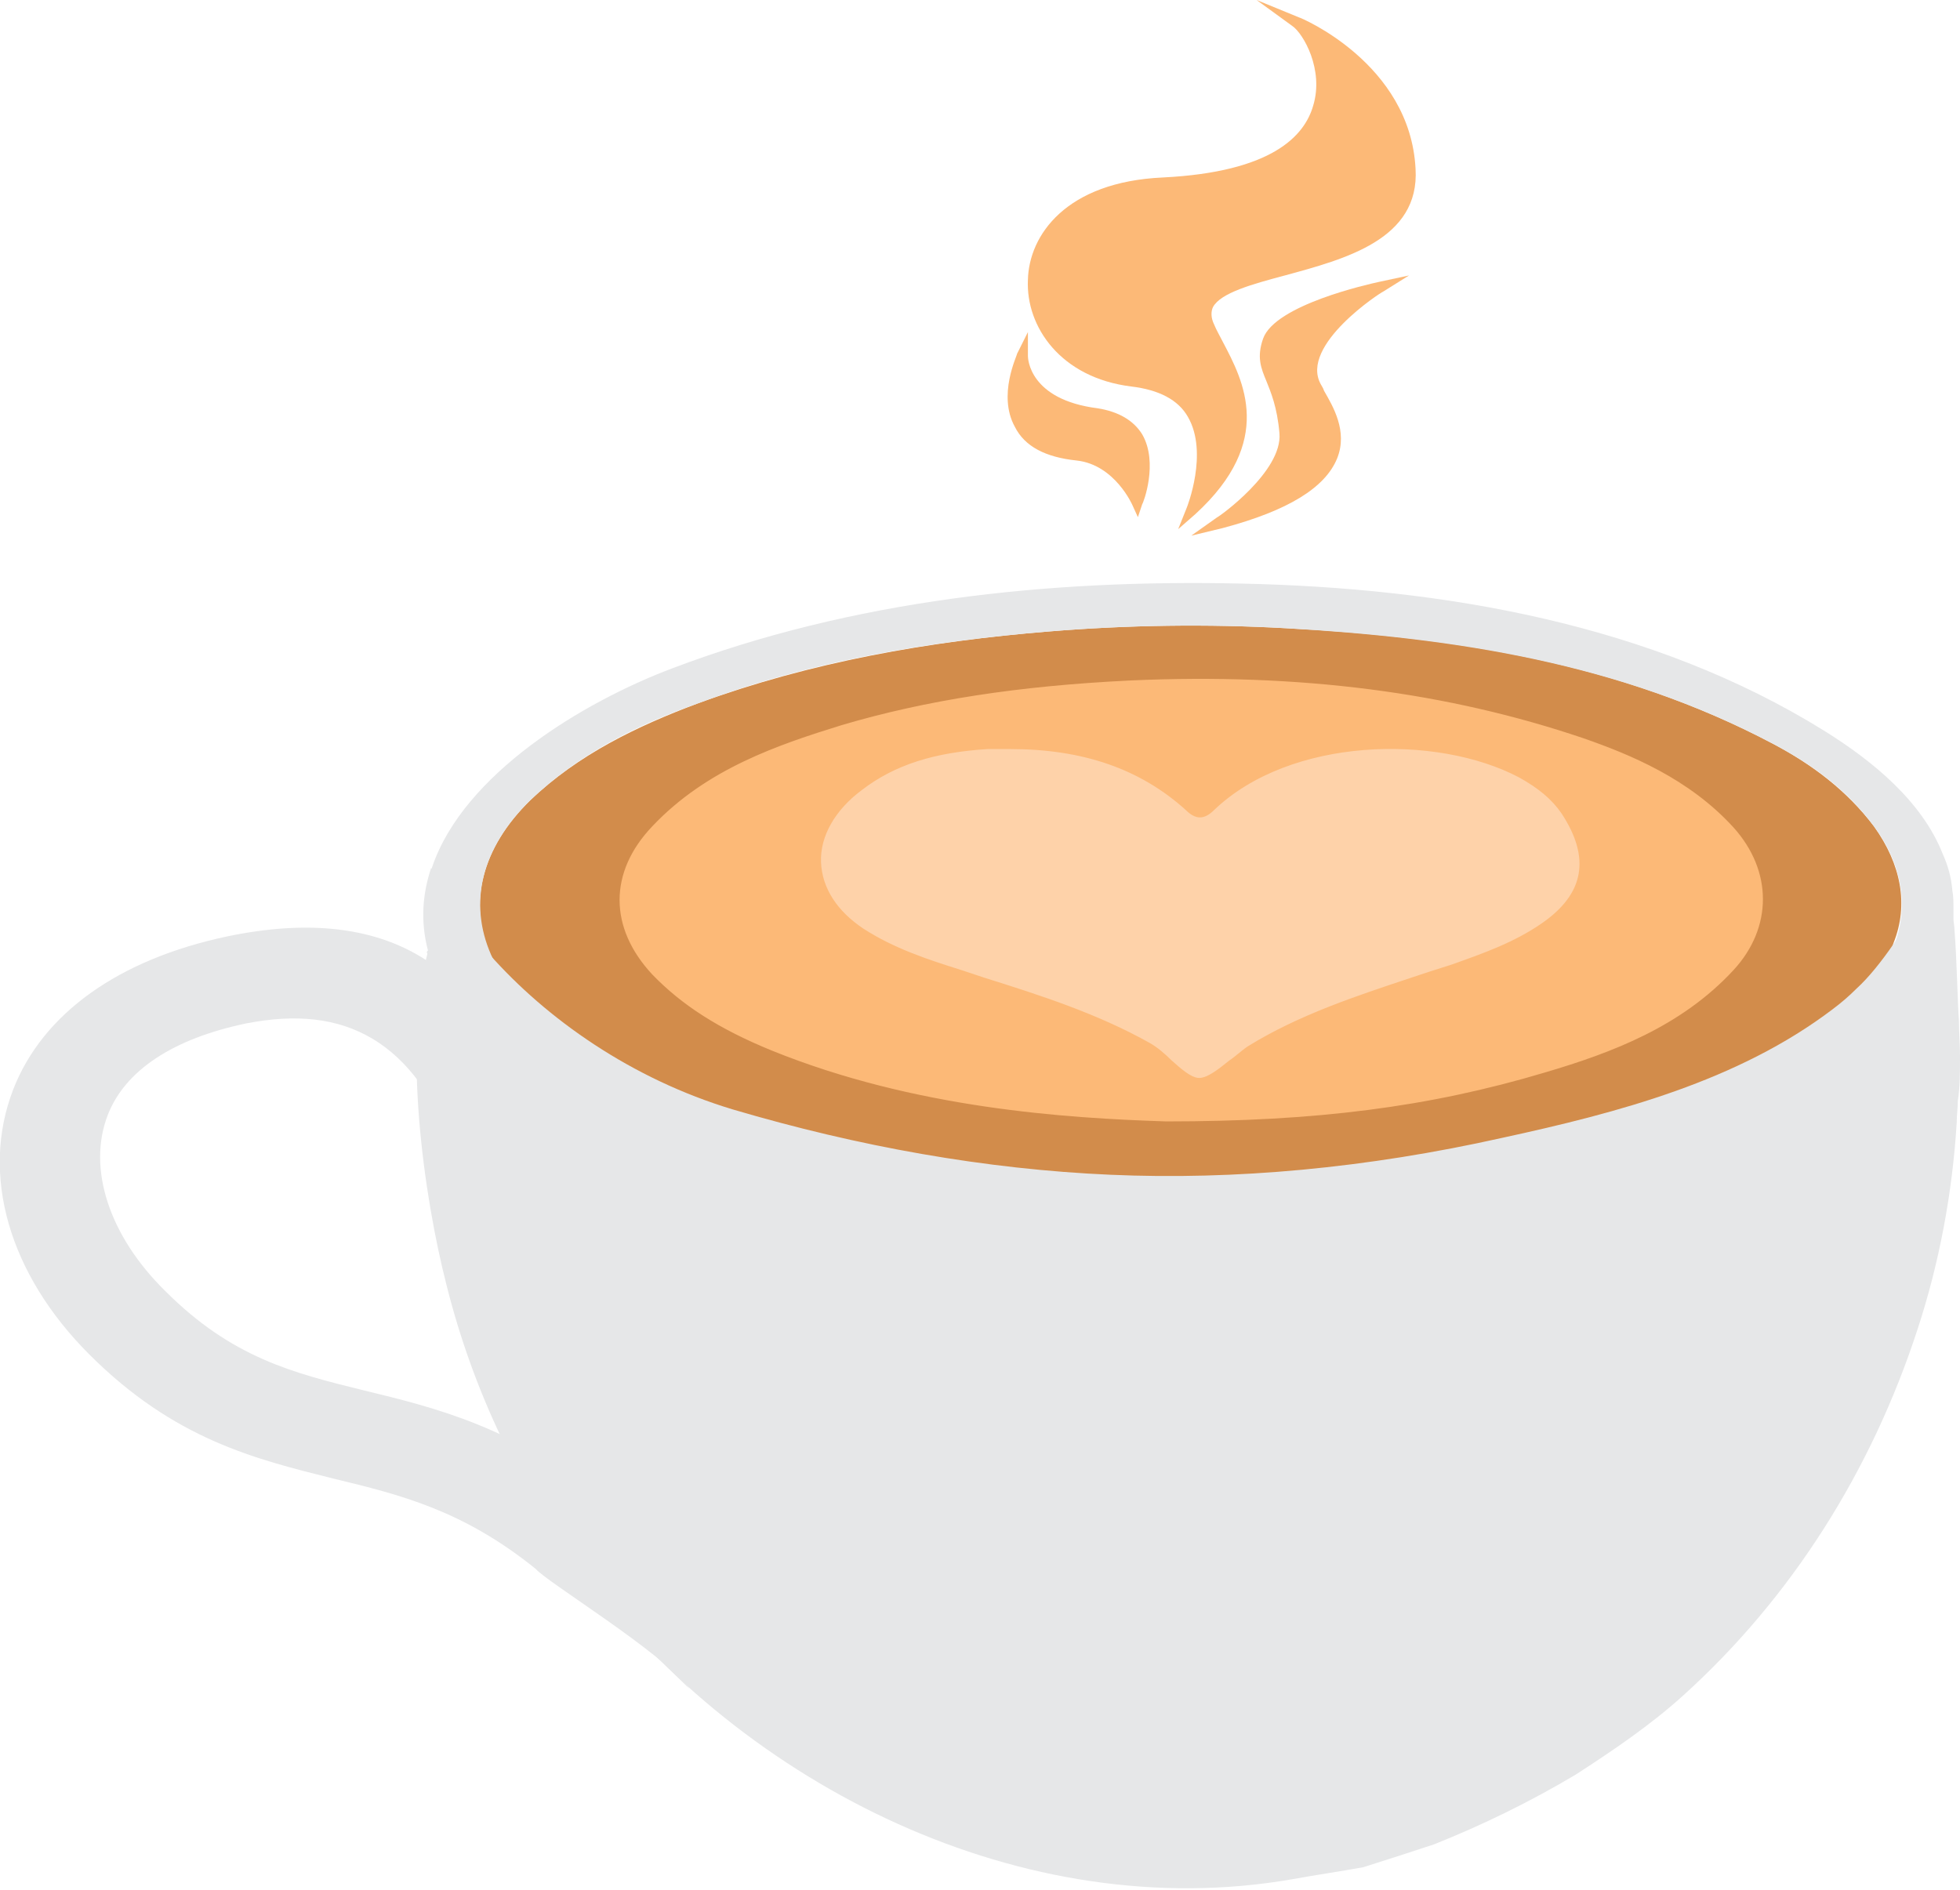 <?xml version="1.0" encoding="utf-8"?>
<!-- Generator: Adobe Illustrator 25.2.1, SVG Export Plug-In . SVG Version: 6.00 Build 0)  -->
<svg version="1.1" id="Layer_1" xmlns="http://www.w3.org/2000/svg" xmlns:xlink="http://www.w3.org/1999/xlink" x="0px" y="0px"
	 viewBox="0 0 180 173.6" style="enable-background:new 0 0 180 173.6;" xml:space="preserve">
<style type="text/css">
	.st0{fill:#7D2F51;}
	.st1{fill:#AB466F;}
	.st2{fill:#421210;}
	.st3{opacity:0.38;}
	.st4{fill:#E6E6E5;}
	.st5{fill:#CFD1D2;}
	.st6{fill:#E6E7E8;}
	.st7{opacity:0.25;}
	.st8{fill:#BEC0C2;}
	.st9{fill:#FEF4F5;}
	.st10{fill:#EED4D3;}
	.st11{fill:#F1E8E8;}
	.st12{fill:#E6DEDF;}
	.st13{fill:#602510;}
	.st14{fill:#87481F;}
	.st15{fill:#D1DDDE;}
	.st16{fill:#CED4D6;}
	.st17{fill:#D7DFE2;}
	.st18{fill:#4D2D23;}
	.st19{fill:#F4F9F9;}
	.st20{fill:#7FA652;}
	.st21{opacity:0.5;}
	.st22{fill:#E4F1F1;}
	.st23{fill:#171818;}
	.st24{fill:#FCB977;stroke:#FCB977;stroke-miterlimit:10;}
	.st25{fill:#FCB977;}
	.st26{fill:#FED2A9;}
	.st27{fill:#D28C4B;}
</style>
<g>
	<g>
		<path class="st26" d="M151.8,90.2c-2,0.5-33.4,10.3-33.4,10.3s-11.4-0.5-12.9-1.1c-1.5-0.6-17.1-4.7-18.6-6.3
			c-1.5-1.6-16.5-9.6-16.5-10.5s1.5-9.3,1.5-9.3s14.3-6,14.8-6.6c0.5-0.6,16.5-0.6,18-0.6s18.8-0.6,20.2,0
			c1.4,0.6,12.9,2.5,13.9,3.1c0.9,0.6,11.4,6.3,11.4,6.3L151.8,90.2z"/>
	</g>
	<g>
		<g>
			<path class="st6" d="M49.2,144.1c-6.7-5.4-12.4-6.8-18.6-8.3c-7.2-1.8-14.6-3.6-22.4-11.4c-7.4-7.4-10-16.5-7-24.3
				c2.7-7,9.7-12,19.7-14.1c7.2-1.5,13.7-1,18.7,2.5c2.9,2,3.8,4,4.1,4.3l-1.1,16.6c0-0.1-1.5-9.9-8.4-14c-3.2-1.9-7-2.3-11.6-1.4
				c-6.7,1.4-11.1,4.3-12.7,8.4c-1.9,4.9,0.1,11.1,5.3,16.2c6.1,6.1,11.7,7.5,18.2,9.1c6.6,1.6,14,3.4,22.2,10.2
				c3.1,2.5,4.5,9.3,5.5,14c0.1,0.5,0.2,0.9,0.4,1.4l1.8,1.8C60.9,151.8,50.2,145.3,49.2,144.1z M49.3,144.2
				C49.3,144.2,49.3,144.2,49.3,144.2C49.3,144.2,49.3,144.2,49.3,144.2z"/>
		</g>
	</g>
	<g>
		<g>
			<g>
				<path class="st25" d="M109.5,46.7c0,0,4.4-10.6-5.5-11.8c-11.9-1.4-13.3-17.4,2.8-18.2c19.7-0.9,14.5-13.1,12.2-14.7
					c0,0,9.9,3.9,10.4,13.5c0.6,11.1-21.4,7.7-18.4,14.4C112.8,33.7,117.7,39.4,109.5,46.7z"/>
			</g>
			<g>
				<path class="st25" d="M108.2,48.6l0.8-2c0,0,2-5,0.1-8.3c-0.9-1.6-2.7-2.5-5.2-2.8c-6.5-0.8-9.7-5.5-9.5-9.8
					c0.1-4.1,3.5-9,12.4-9.4c10-0.5,13-3.8,13.8-6.6c1-3.3-0.9-6.6-1.9-7.3L115.4,0l3.9,1.6c0.1,0,10.2,4.2,10.7,13.9
					c0.4,6.5-6.5,8.3-12,9.8c-3,0.8-5.9,1.6-6.6,2.9c-0.2,0.4-0.2,1,0.1,1.6c0.2,0.5,0.5,1,0.8,1.6c1.9,3.6,4.8,9.1-2.5,15.8
					L108.2,48.6z M120.8,3.5c0.9,1.7,1.5,4.1,0.8,6.5c-0.9,3.1-4.2,6.8-14.8,7.3c-8.3,0.4-11.3,4.8-11.5,8.4
					c-0.1,3.8,2.8,8.1,8.7,8.8c2.8,0.3,4.8,1.4,5.9,3.3c1.4,2.3,1,5.3,0.6,7.2c5-5.5,2.8-9.7,0.9-13.2c-0.3-0.6-0.6-1.2-0.8-1.7
					c-0.4-0.9-0.4-1.7-0.1-2.4c0.8-1.8,3.8-2.5,7.2-3.4c5.4-1.4,11.6-3,11.2-8.7C128.6,9,123.7,5.2,120.8,3.5z"/>
			</g>
		</g>
		<g>
			<path class="st25" d="M104.5,46.2c0,0,2.9-7.2-3.7-8.1C94,37.1,94,32.7,94,32.7s-3.9,8.1,5.1,9C102.9,42.2,104.5,46.2,104.5,46.2
				z"/>
			<path class="st25" d="M104.5,47.5l-0.5-1.1c0,0-1.6-3.7-5.1-4.1c-2.9-0.3-4.8-1.3-5.7-3.1c-1.6-2.9,0.2-6.5,0.2-6.7l1-2l0,2.2
				c0,0.2,0.1,4,6.4,4.8c1.9,0.3,3.3,1.1,4.1,2.4c1.5,2.6,0.1,6.3,0,6.4L104.5,47.5z M93.9,34.4c-0.3,1.2-0.5,2.9,0.3,4.3
				c0.8,1.4,2.5,2.3,5,2.5c2.8,0.3,4.5,2.3,5.3,3.6c0.3-1.2,0.5-3-0.3-4.4c-0.6-1-1.7-1.7-3.3-1.9C96.3,38,94.6,35.9,93.9,34.4z"/>
		</g>
		<g>
			<path class="st25" d="M112.1,48c0,0,6.2-4.3,5.9-8.2c-0.4-5.3-2.6-5.6-1.6-8.6c1.1-2.9,10.3-4.9,10.3-4.9s-8.1,5.1-5.9,9.2
				C121.9,37.7,127.1,43.9,112.1,48z"/>
			<path class="st25" d="M109.4,49.2l2.4-1.7c0.1,0,6-4.2,5.7-7.7c-0.2-2.4-0.8-3.8-1.2-4.8c-0.5-1.2-0.9-2.2-0.3-3.9
				c1.1-3.1,9.7-5,10.6-5.2l2.8-0.6l-2.4,1.5c-0.1,0-7.7,4.9-5.7,8.5c0.1,0.2,0.2,0.3,0.3,0.6c0.8,1.4,2.2,3.7,1.2,6.2
				c-1.1,2.7-4.5,4.8-10.5,6.4L109.4,49.2z M124.3,27.5c-2.9,0.8-6.8,2.3-7.4,3.9c-0.5,1.4-0.2,2,0.3,3.2c0.5,1.1,1.1,2.6,1.3,5.2
				c0.2,2.6-2.2,5.3-4.1,7c4.1-1.4,6.6-3.1,7.4-5.1c0.8-2-0.3-4-1.1-5.3c-0.1-0.2-0.3-0.4-0.3-0.6C118.7,32.7,122,29.4,124.3,27.5z"
				/>
		</g>
	</g>
	<g>
		<g>
			<path class="st27" d="M172.1,75.9c-2.5-3.3-5.7-5.7-9.3-7.6c-14-7.4-29.2-9.8-44.7-10.6c-7.2-0.4-14.5-0.3-21.8,0.3
				c-11,0.9-21.8,2.8-32.2,6.6c-5.6,2.1-11,4.7-15.4,8.9c-4.5,4.4-5.7,9.5-3.7,14.1c0.9,2.1,2.4,4,4.6,5.8c4.3,3.5,9.1,6,14.2,8
				c14.7,5.5,30,7.1,45.5,7.3c5.4,0,10.8-0.4,16.1-0.9c10.6-1,20.9-3.1,30.8-7c5.7-2.2,10.9-5.1,15.1-9.8c1.2-1.4,2.1-2.8,2.6-4.4
				C175.3,83.1,174.6,79.4,172.1,75.9z M60.2,76.2c4.7-4.9,10.8-7.2,17.1-9.1c8.6-2.6,17.4-3.7,26.4-4c14.1-0.6,28,0.7,41.5,5.3
				c5.1,1.7,9.9,4,13.6,8.1c3.4,3.8,3.5,8.7,0,12.4c-4.6,5-10.7,7.4-17.1,9.2c-10.6,3.1-21,4.4-34.6,4.4c-10.8-0.3-23.7-1.5-36-6.5
				c-4-1.6-7.8-3.7-10.9-6.9C56.4,85.1,56.4,80.3,60.2,76.2z"/>
		</g>
	</g>
	<g>
		<path class="st6" d="M180,97c0-1.1-0.1-2.2-0.1-3.3c-0.1-1-0.2-5.8-0.4-8.2c0-0.4-0.1-0.8-0.1-1.1c0,0,0,0,0,0c0-0.3,0-0.6,0-1
			c0-0.5,0-1.1-0.1-1.6c-0.1-1.2-0.4-2.3-0.9-3.4c-1.9-4.8-6.4-8.5-10.9-11.3c-15.8-9.8-34.9-13.1-53.5-13.5
			c-17.7-0.4-35.7,1.5-52.3,7.8c-8.2,3.1-19.1,9.7-22,18.2c-0.8,2.4-1,4.9-0.3,7.6c0,0.1,0,0.1-0.1,0.2c-2.3,8.7-0.4,22.4,1.7,30.6
			c2.4,9.6,6.7,18.7,12.6,26.5c14.8,19.6,40.4,32.4,65.1,28.1c2.2-0.4,4.3-0.7,6.5-1.1c2.2-0.7,4.4-1.4,6.5-2.1
			c4.5-1.8,8.8-3.9,13-6.4c3.4-2.2,6.8-4.5,9.8-7.2c10.1-9.1,17.4-20.8,21.6-33.7c2-6.1,3.2-12.5,3.6-19c0-0.7,0.1-1.3,0.1-2
			C180,99.9,180,98.4,180,97z M48.7,73.5c4.4-4.2,9.7-6.9,15.4-8.9c10.4-3.9,21.2-5.7,32.2-6.6c7.3-0.6,14.5-0.7,21.8-0.3
			c15.5,0.9,30.7,3.2,44.7,10.6c3.6,1.9,6.8,4.2,9.3,7.6c2.6,3.5,3.2,7.3,1.9,10.8c-0.5,1.5-1.4,3-2.6,4.4
			c-4.1,4.7-9.4,7.5-15.1,9.8c-9.9,3.9-20.2,6-30.8,7c-5.4,0.5-10.7,0.9-16.1,0.9c-15.5-0.2-30.8-1.8-45.5-7.3
			c-5.2-1.9-10-4.4-14.2-8c-2.2-1.8-3.7-3.8-4.6-5.8C43,82.9,44.2,77.9,48.7,73.5z"/>
	</g>
	<g>
		<g>
			<g>
				<path class="st25" d="M158.7,76.4c-3.7-4.1-8.5-6.3-13.6-8.1c-13.4-4.6-27.3-5.9-41.5-5.3c-9,0.4-17.8,1.5-26.4,4
					C71,69,64.9,71.3,60.2,76.2c-3.8,4-3.8,8.8,0,12.9c3,3.2,6.8,5.3,10.9,6.9c12.3,4.9,25.2,6.2,36,6.5c13.6,0,24-1.3,34.6-4.4
					c6.3-1.8,12.4-4.2,17.1-9.2C162.2,85.1,162.2,80.2,158.7,76.4z M110,99.5c-1.5-0.1-3-2.3-4.7-3.2c-5.4-3-11.4-4.8-17.3-6.7
					c-3.2-1-6.3-2.1-9.1-3.9c-5.5-3.5-5.5-9.6-0.2-13.5c3.6-2.6,7.6-3.6,11.9-3.9c0.6,0,1.3,0,1.9,0c6.2,0,11.9,1.5,16.7,5.8
					c0.8,0.7,1.2,0.7,2,0c7-6.7,20.4-7.4,28.6-3.1c1.6,0.8,3,1.9,4.1,3.4c2.9,4.2,2.2,7.9-1.9,10.7c-2.6,1.8-5.5,2.9-8.4,3.9
					c-6.3,2.2-12.8,3.9-18.6,7.4C113.3,97.5,111.5,99.6,110,99.5z"/>
			</g>
		</g>
		<g>
			<g>
				<path class="st25" d="M107.1,103c-9.3-0.3-23.1-1.2-36.2-6.5c-4.9-2-8.3-4.2-11-7c-4-4.3-4-9.4,0-13.6c5-5.3,11.6-7.5,17.4-9.3
					c7.8-2.3,16.2-3.6,26.5-4.1c15.6-0.7,29.2,1.1,41.6,5.3c4.3,1.5,9.7,3.7,13.8,8.2c3.6,4,3.6,9.2,0,13.1
					c-4.8,5.2-11.2,7.6-17.3,9.4C131.2,101.7,120.8,103,107.1,103z M110.1,63.4c-2.1,0-4.2,0-6.4,0.1c-10.2,0.4-18.5,1.7-26.2,4
					c-5.7,1.7-12.1,3.9-16.9,9c-3.6,3.8-3.6,8.4,0,12.2c2.6,2.8,5.9,4.8,10.7,6.8c13,5.2,26.7,6.2,35.8,6.4
					c13.6,0,23.9-1.3,34.5-4.4c6-1.7,12.2-4,16.8-9.1c3.3-3.5,3.3-8.2,0-11.8l0,0c-4-4.3-9.2-6.5-13.4-7.9
					C134.4,65.2,122.9,63.4,110.1,63.4z M110.1,100c-0.1,0-0.1,0-0.2,0h0c-1.1-0.1-2-0.9-3-1.8c-0.6-0.5-1.2-1.1-1.9-1.5
					c-4.7-2.7-10-4.3-15-5.9l-2.1-0.7c-3.2-1-6.3-2.1-9.2-3.9c-2.7-1.7-4.3-4.2-4.4-6.9c-0.1-2.7,1.4-5.4,4.1-7.4
					c3.3-2.4,7.2-3.7,12.2-3.9c0.5,0,0.9,0,1.4,0l0.6,0c0.1,0,0.2,0,0.2,0c6.9,0,12.4,1.9,16.8,5.9c0.6,0.5,0.7,0.5,1.3,0
					c7.3-7,21.3-7.3,29.1-3.2c2,1,3.3,2.2,4.3,3.6c3,4.5,2.3,8.4-2.1,11.4c-2.7,1.9-5.7,3-8.5,3.9c-1.2,0.4-2.4,0.8-3.7,1.2
					c-5,1.6-10.2,3.3-14.8,6.2c-0.5,0.3-1.1,0.8-1.6,1.2C112.5,99,111.3,100,110.1,100z M110,99c0.8,0.1,1.9-0.8,2.9-1.6
					c0.6-0.4,1.1-0.9,1.7-1.3c4.7-2.9,9.9-4.6,15-6.3c1.2-0.4,2.4-0.8,3.7-1.2c2.8-1,5.7-2,8.3-3.8c3.9-2.7,4.5-6,1.8-10.1
					c-0.9-1.3-2.1-2.3-3.9-3.3c-7.6-4-21-3.7-28,3c-0.9,0.9-1.7,0.9-2.6,0c-4.2-3.8-9.5-5.6-16.1-5.6c-0.1,0-0.2,0-0.2,0l-0.6,0
					c-0.4,0-0.9,0-1.3,0c-4.8,0.3-8.5,1.4-11.6,3.8c-2.4,1.8-3.8,4.2-3.7,6.6c0.1,2.4,1.5,4.5,3.9,6.1c2.8,1.8,5.8,2.8,9,3.8
					l2.1,0.7c5.1,1.6,10.4,3.3,15.2,6c0.7,0.4,1.4,1,2,1.6C108.5,98.2,109.3,98.9,110,99L110,99z"/>
			</g>
		</g>
	</g>
	<g>
		<g>
			<path class="st6" d="M179.4,85.5c-1.5,2.9-3.6,5.7-6.3,8.1c-0.8,0.7-1.6,1.4-2.5,2.1c-9.3,7.2-20.8,10.1-31.8,12.5
				c-10.8,2.4-21.4,3.6-31.5,3.6c-1.8,0-3.6,0-5.5-0.1c-11.8-0.5-23.8-2.6-35.7-6.1c-13.1-3.9-22.1-10-26.9-18.1
				c0-0.1,0-0.1,0.1-0.2c-0.7-2.7-0.5-5.2,0.3-7.6c1.2,2.6,3,5.3,5.3,7.9c5.3,6,13.1,11.5,22.4,14.3c11.5,3.4,23.2,5.5,34.7,6
				c11.4,0.5,23.5-0.6,36-3.4c10.6-2.3,21.6-5.2,30.3-11.8c0.8-0.6,1.5-1.2,2.2-1.9c1.1-1,2.3-2.5,3.4-4.1c1.8-2.6,3.5-5.7,4.4-8.2
				c0.4,1.1,0.7,2.2,0.9,3.4c0.1,0.5,0.1,1.1,0.1,1.6c0,0.3,0,0.6,0,1c0,0,0,0,0,0C179.4,84.7,179.4,85,179.4,85.5z"/>
		</g>
	</g>
</g>
</svg>
